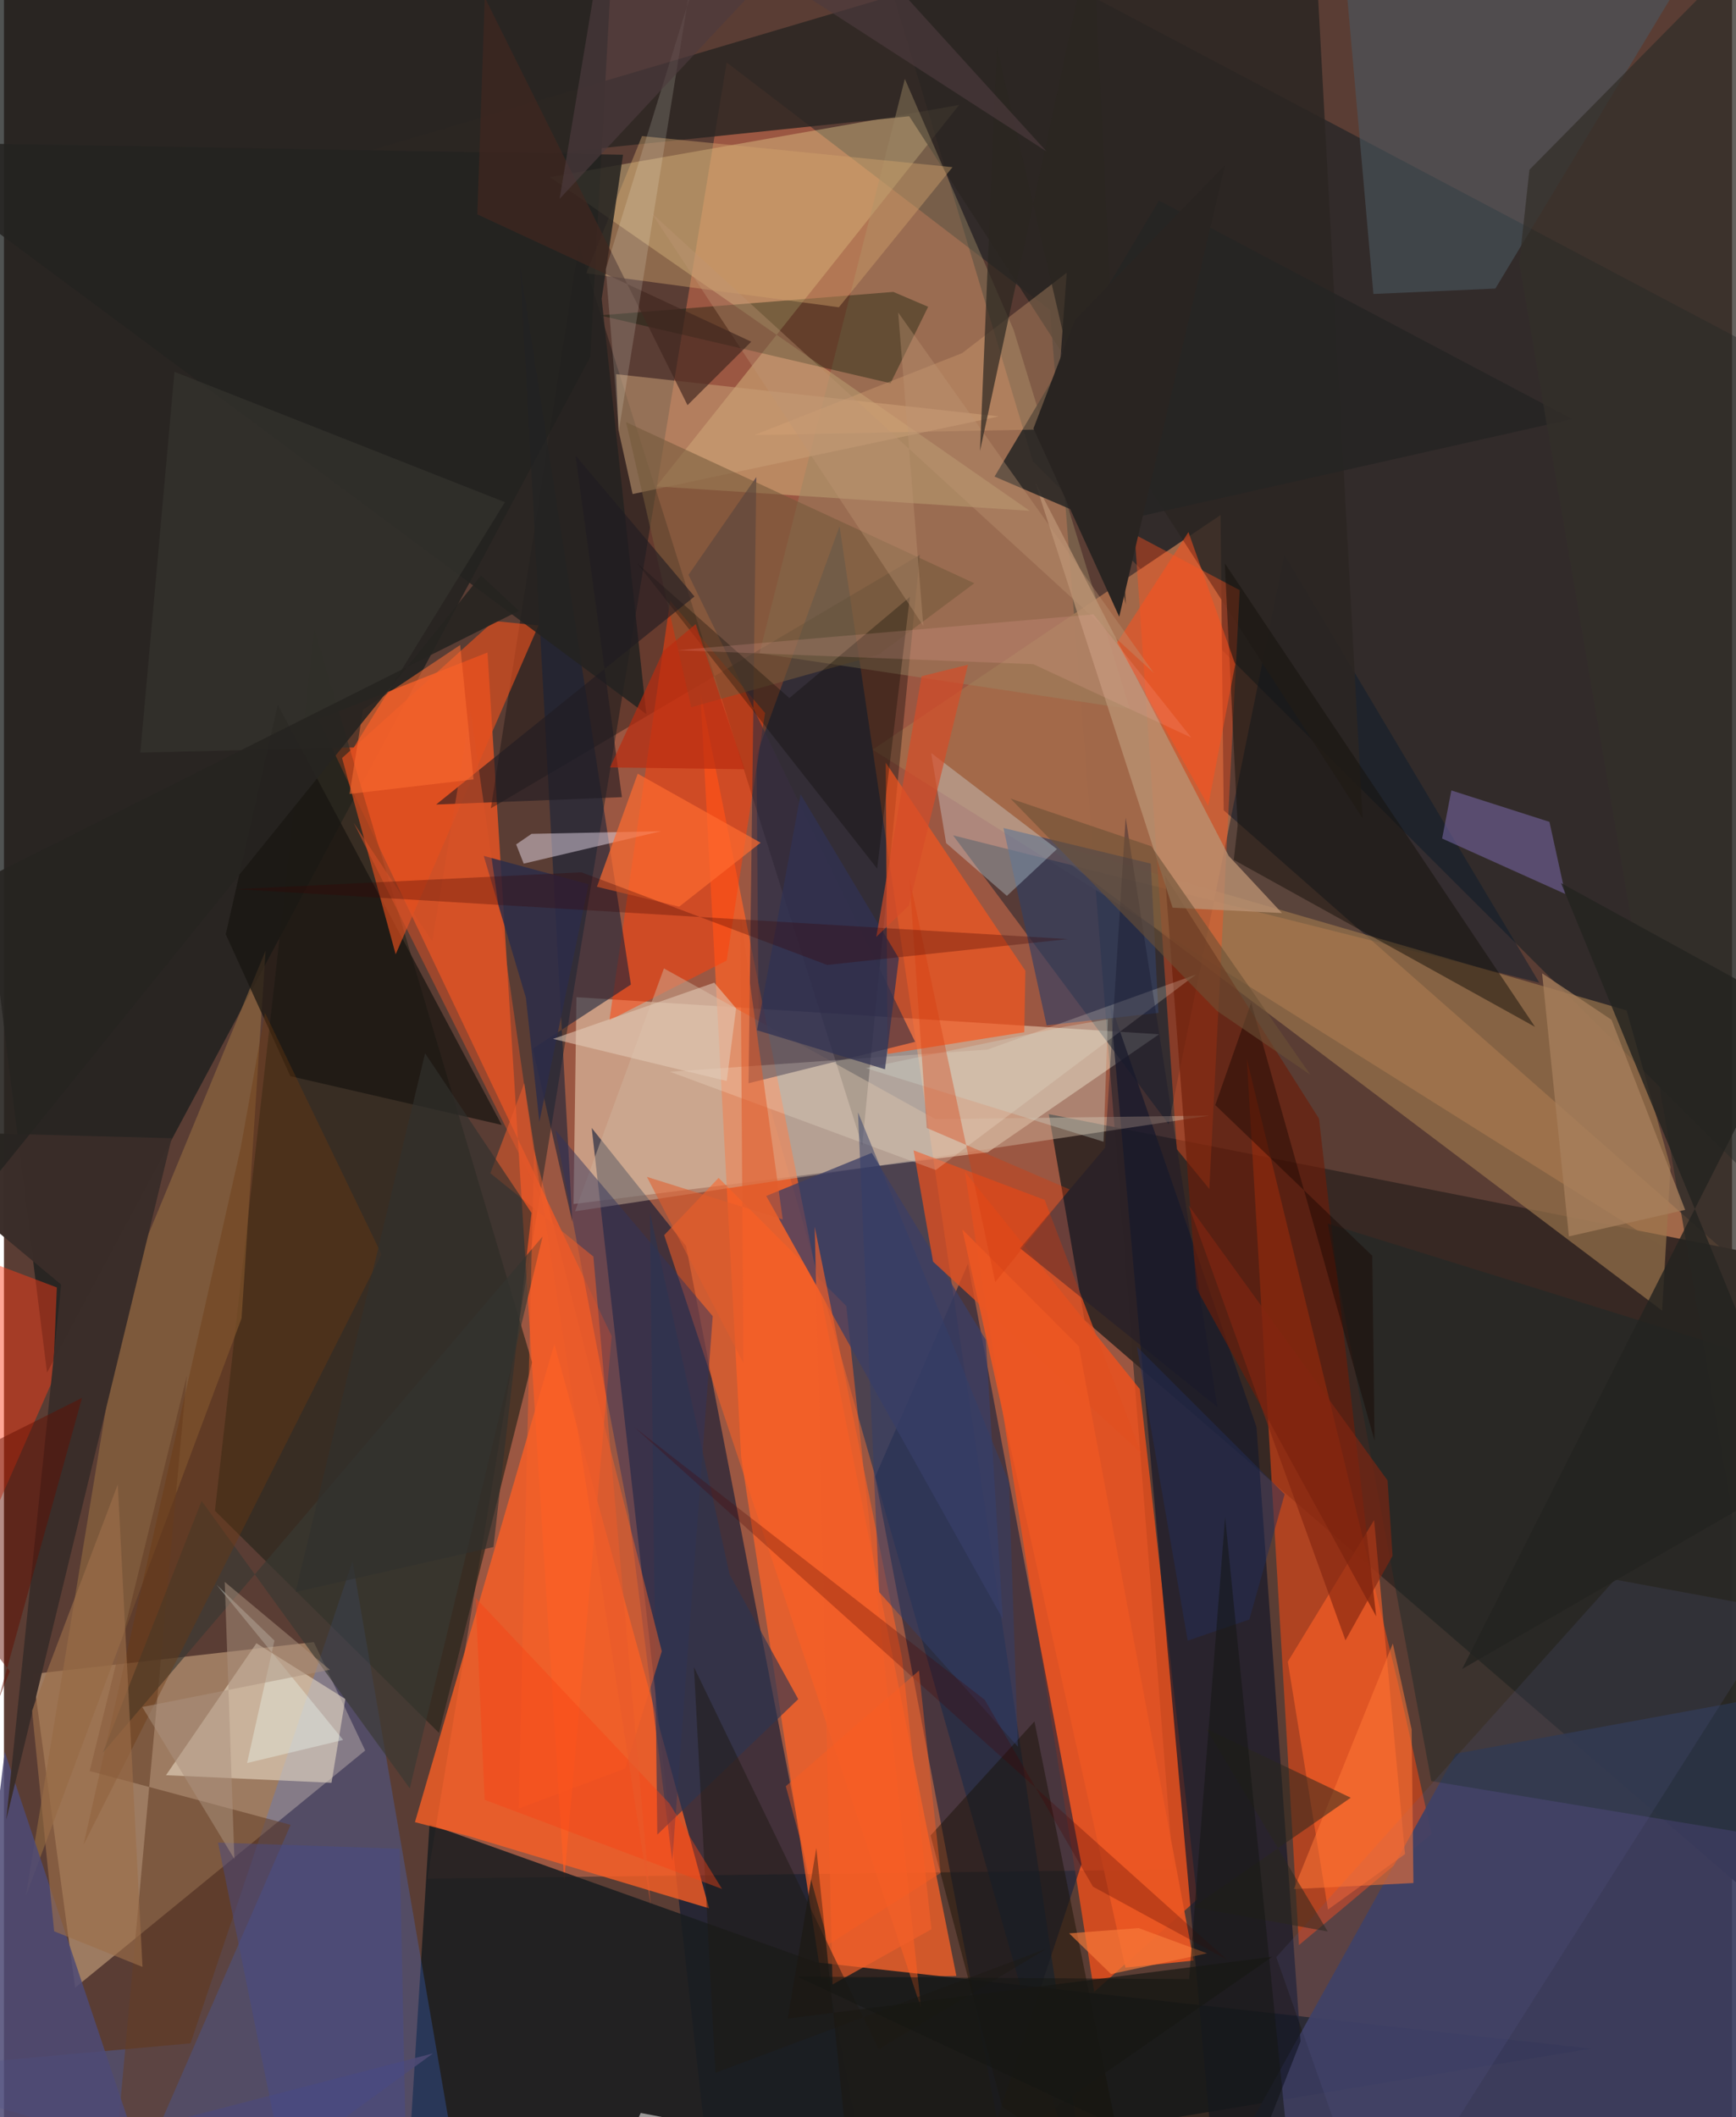 <svg xmlns="http://www.w3.org/2000/svg" width="228" height="278" viewBox="0 0 836 1024"><path fill="#5a3d34" d="M0 0h836v1024H0z"/><path fill="#ef7b56" fill-opacity=".435" d="M204.823 908.653l360.782-4.462-59.564-754.287L349.637 30.21z"/><path fill="#f5cd9d" fill-opacity=".435" d="M14.001 809.645l20.435 151.706L174.75 846.658l-24.84-52.43z"/><path fill="#0a2f5b" fill-opacity=".533" d="M404.244 254.496L527.48 1086 365.267 516.752l-1.21-151.457z"/><path fill="#ffefd2" fill-opacity=".447" d="M476.015 557.284L275.55 582.34l1.398-100.043 281.878 17.951z"/><path fill="#1b1f1d" fill-opacity=".765" d="M283.634 172.665L296.51-62-62-2.464l82.83 666.388z"/><path fill="#001534" fill-opacity=".565" d="M329.983 602.67l-45.639-57.11L345.277 1086h78.339z"/><path fill="#fe5820" fill-opacity=".718" d="M152.081 347.867L294.002 646.22l-22.988 263.6-37.09-594.223z"/><path fill="#00161d" fill-opacity=".447" d="M412.327-62l447.235 236.444L898 622.453 497.758 223.108z"/><path fill="#a46a4a" fill-opacity=".961" d="M588.554 249.122l1.51 142.768L898 662.883 420.25 362.598z"/><path fill="#372823" fill-opacity=".973" d="M898 616.39l-392.53-77.525 17.267 99.558 319.751 275.92z"/><path fill="#fe6227" fill-opacity=".722" d="M336.881 334.597l123.868 621.102-65.301 1.178-38.817-252.124z"/><path fill="#ff4811" fill-opacity=".514" d="M674.684 815.236l-73.43-303.072 25.226 428.63 64.144-53.8z"/><path fill="#f6511a" fill-opacity=".749" d="M464.849 566.732l62.573 396.686 49.845-44.78-27.734-246.736z"/><path fill="#1a1d1f" fill-opacity=".871" d="M393.11 949.127l-187.23-66.762L193.272 1086l574.317-95.131z"/><path fill="#fc5f25" fill-opacity=".776" d="M223.94 887.815l-25.117-6.502 67.448-231.26 74.832 272.934z"/><path fill="#3a3c5e" fill-opacity=".922" d="M702.44 848.192L570.262 1086H898V812.266z"/><path fill="#ecd793" fill-opacity=".388" d="M264.112 85.679l197.966-34.908-146.495 184.466 180.648 11.835z"/><path fill="#28251b" fill-opacity=".678" d="M255.487 658.941L150.162 304.417l-48.087 426.287 108.377 107.424z"/><path fill="#1a233d" fill-opacity=".631" d="M421.472 714.263l44.89-103.029 54.904 290.428-40.825 123.386z"/><path fill="#030709" fill-opacity=".349" d="M443.07 268.357l-27.869 285.75-137.076-435.61-42.572 272.443z"/><path fill="#407dfd" fill-opacity=".247" d="M-62 1002.031l152.262-13.755 78.356-233.079L225.533 1086z"/><path fill="#091a2c" fill-opacity=".463" d="M619.417 268.245l123.35 207.075-283.614-71.289 104.276 139.744z"/><path fill="#9b764d" fill-opacity=".671" d="M806.242 564.4l-4.064 69.513-302.153-227.94 284.967 82.722z"/><path fill="#f8551c" fill-opacity=".659" d="M494.143 469.546l-.544 29.698-66.126 10.525-.879-140.89z"/><path fill="#eadbc7" fill-opacity=".569" d="M165.14 821.74l-43.004-26.959-43.742 63.825 80.06 3.658z"/><path fill="#181b2b" fill-opacity=".733" d="M605.943 690.211l-70.859-205.367L588.565 1086l38.673-98.655z"/><path fill="#fe400a" fill-opacity=".518" d="M349.624 464.592l-56.735 28.902 29.409-202.911 45.905 54.267z"/><path fill="#2c2623" fill-opacity=".851" d="M122.625 88.916L632.458-62l24.792 457.775L437.95 56.21z"/><path fill="#ff521f" fill-opacity=".408" d="M597.812 285.447l-50.806-26.942L567.36 555.77l15.763 19.29z"/><path fill="#9b8764" fill-opacity=".455" d="M365.486 315.932l179.235 27.02-56.295-183.475L435.82 38.16z"/><path fill="#cfb49c" fill-opacity=".475" d="M450.658 541.328l132.632-1.745-307.018 46.276 43.008-117.468z"/><path fill="#8c653f" fill-opacity=".694" d="M58.733 623.975L10.64 916.893l104.304-279.264 11.637-177.859z"/><path fill="#382f41" fill-opacity=".612" d="M440.793 503.898L360.2 523.929l3.77-293.176-32.8 47.277z"/><path fill="#152239" fill-opacity=".58" d="M249.712 129.04L303.29 476.2l-47.46 30.993 19.128 83.832z"/><path fill="#fb6026" fill-opacity=".635" d="M677.792 896.749l-37.261 26.84-19.445-119.873 41.746-68.463z"/><path fill="#4b5860" fill-opacity=".584" d="M843.165-62H644.506l17.99 204.19 59-2.624z"/><path fill="#6c1d09" fill-opacity=".639" d="M636.172 541.015l27.682 240.76-86.977-158.63-15.229-199.707z"/><path fill="#001502" fill-opacity=".353" d="M430.26 141.186l16.842 7.193-18.209 36.996-140.692-32.847z"/><path fill="#b99172" fill-opacity=".792" d="M592.518 413.983l-93.764-181.075 66.602 206.109 52.884 2.58z"/><path fill="#c89f76" fill-opacity=".533" d="M297.285 208.05l6.835 30.906 177.098-37.558L296.15 180.98z"/><path fill="#fe6023" fill-opacity=".522" d="M345.722 569.702l61.782 61.952 36.173 339.654-124.272-373.933z"/><path fill="#171410" fill-opacity=".702" d="M138.576 520.52l102.222 23.573-108.335-203.237L107.295 451.9z"/><path fill="#3d3e65" fill-opacity=".749" d="M483.232 783.117l-8.246-135.08-55.165-90.428-51.053 20.832z"/><path fill="#643e26" fill-opacity=".557" d="M138.67 882.626L49.998 1086l38.46-420.553-46.981 191.14z"/><path fill="#e64f1e" fill-opacity=".647" d="M236.976 300.348l-73.404 66.268 25.927 94.956 69.085-159.063z"/><path fill="#df4f21" fill-opacity=".773" d="M449.474 610.22l100.643 92.517-46.653-122.384-63.417-23.97z"/><path fill="#31335d" fill-opacity=".478" d="M266.791 546.596L302.35 732.57l20.953 167.41 19.584-263.384z"/><path fill="#7c6cae" fill-opacity=".525" d="M755.322 432.388l-7.659-34.885-47.45-15.195-4.466 23.26z"/><path fill="#333f63" fill-opacity=".651" d="M558.497 489.899l-54.088 6.028-20.877-95.452 71.272 17.209z"/><path fill="#d1a36b" fill-opacity=".431" d="M403.905 148.624l-122.212-16.456 26.98-66.353 150.203 15.042z"/><path fill="#daf2fb" fill-opacity=".31" d="M448.545 364.188l60.868 46.479-24.227 22.636-29.403-25.53z"/><path fill="#4e4a75" fill-opacity=".863" d="M-24.78 1053.34L.38 847.31 80.336 1086l127.223-92.848z"/><path fill="#1b2927" fill-opacity=".471" d="M690.515 861.453l-50.128-269.67 236.437 73.502-25.389 222.752z"/><path fill="#fe3d16" fill-opacity=".455" d="M25.593 622.698L-62 589.596v272.786L23.694 667.31z"/><path fill="#15120c" fill-opacity=".494" d="M590.601 272.458l6.222 126.911-1.88 16.52 145.74 80.774z"/><path fill="#242320" fill-opacity=".851" d="M-62 68.558l361.493 6.286-10.342 69.653 21.593 200.908z"/><path fill="#efe2f1" fill-opacity=".463" d="M247.782 408.408l7.452-5.104 62.6-1.271-66.39 15.669z"/><path fill="#262523" fill-opacity=".855" d="M532.764 253.516l-53.541-23.011L558.75 97.03l199.913 105.665z"/><path fill="#332f2a" fill-opacity=".753" d="M737.986 82.101l-4.938 45.192L836.63 734.726 880.124-62z"/><path fill="#fff9e4" fill-opacity=".208" d="M450.781 565.902l-128.597-47.547 153.603-10.7 100.966-36.344z"/><path fill="#161003" fill-opacity=".459" d="M482.819 1018.743l62.002 43.866-46.3-230.006-50.272 55.135z"/><path fill="#34322d" fill-opacity=".741" d="M65.965 364.026l103.276-2.517 73.1-118.624-159.865-63.063z"/><path fill="#dca979" fill-opacity=".318" d="M508.618 207.58l-145.6 2.845 100.524-39.632 50.604-38.89z"/><path fill="#74583b" fill-opacity=".557" d="M300.958 204.175l168.474 77.927-46.267 34.517-90.678 25.448z"/><path fill="#eb5723" fill-opacity=".925" d="M463.618 594.63l56.417 56.546 55.482 297.074-32.983 3.425z"/><path fill="#3a2d29" fill-opacity=".988" d="M27.673 621.293L1.113 880.081 81.13 550.524-62 546.69z"/><path fill="#393933" fill-opacity=".655" d="M196.327 864.976l64.251-266.92-212.72 249.653 47.763-121.766z"/><path fill="#626297" fill-opacity=".161" d="M664.568 1086l-49.055-139.388 163.812-182.626 80.025 14.783z"/><path fill="#ff6b31" fill-opacity=".69" d="M286.863 428.906l39.794 9.61 39.389-30.926-59.446-33.368z"/><path fill="#070800" fill-opacity=".302" d="M306.508 272.603l73.452 65.026 58.313-48.935-15.842 131.418z"/><path fill="#1b1915" fill-opacity=".722" d="M393.013 893.87L412.708 1086l200.814-139.559-234.356 29.869z"/><path fill="#6c390e" fill-opacity=".38" d="M114.525 555.181l11.769-65.286 56.365 116.77L38.466 892.323z"/><path fill="#ff7536" fill-opacity=".545" d="M671.894 794.921L624.017 913.69l57.84-2.938-.855-74.274z"/><path fill="#17162e" fill-opacity=".365" d="M542.649 395.464l44.354 285.083-95.436-76.806 41.105-48.62z"/><path fill="#201c21" fill-opacity=".604" d="M209.052 389.127l89.901-3.576-22.424-165.22 57.523 68.177z"/><path fill="#2c3451" fill-opacity=".62" d="M351.073 761.568L312.52 586.56l3.547 300.785 68.188-65.518z"/><path fill="#f86128" fill-opacity=".478" d="M300.534 855.36l-51.546 19.406 7.46-318.752 61.793 242.633z"/><path fill="#2c2d49" fill-opacity=".839" d="M259.015 542.543l-6.526-59.987-20.384-68.583 50.726 13.695z"/><path fill="#a77f5c" fill-opacity=".753" d="M813.314 585.171l-56.233 12.842-12.963-127.262 33.61 22.513z"/><path fill="#ff501d" fill-opacity=".51" d="M538.467 310.823l34.56-53.46 22.635 63.942-13.075 68.438z"/><path fill="#242420" fill-opacity=".824" d="M753.27 427.112l117.03 284.96-164.849 95.15 160.873-318.078z"/><path fill="#e3cdb8" fill-opacity=".549" d="M354.195 487.675l-4.54 35.18-84.017-20.374 77.967-27.187z"/><path fill="#9c6e4a" fill-opacity=".627" d="M24.289 934.102l42.732 17.227-11.945-233.35-41.483 109.44z"/><path fill="#be9574" fill-opacity=".365" d="M444.76 302.744l-12.164-151.619 123.67 174.355-243.04-222.521z"/><path fill="#f05f29" fill-opacity=".69" d="M448.69 933.109l-14.232-131.262-42.24-208.436 8.621 366.408z"/><path fill="#db5128" fill-opacity=".518" d="M225.703 343.977l33.702 234.498-90.19-180.47 37.954 57.22z"/><path fill="#f2fff8" fill-opacity=".341" d="M102.899 766.502l27.96 27-13.24 59.209 46.484-11.17z"/><path fill="#cdd8cb" fill-opacity=".341" d="M534.028 492.986l-2.069 59.222-115-35.59 96.49-20.058z"/><path fill="#303253" fill-opacity=".729" d="M364.29 498.289l61.93 18.895 6.705-53.715-47.535-79.319z"/><path fill="#fe6e32" fill-opacity=".522" d="M220.7 311.96l-46.99 31.296-6.525 40.759 59.994-7.063z"/><path fill="#d53d0e" fill-opacity=".357" d="M438.063 424.913l8.354 120.641 69.118 29.725-35.981 44.832z"/><path fill="#323e6b" fill-opacity=".502" d="M486.209 716.92l-73.041-178.91 10.234 232.059 67.107 74.733z"/><path fill="#41271f" fill-opacity=".675" d="M229.005 103.685l3.597-104.913 98.09 197.207 30.842-30.715z"/><path fill="#fefff6" fill-opacity=".153" d="M291.137 130.166l48.484-156.745-5.601 7.016-36.549 227.85z"/><path fill="#470000" fill-opacity=".267" d="M474.464 822.144l52.367 90.368 64.839 35.324L305.102 690.4z"/><path fill="#170600" fill-opacity=".435" d="M661.947 607.369l-75.955-72.88 17.368-49.517L663.045 696.7z"/><path fill="#d74b27" fill-opacity=".667" d="M443.923 327.077l22.441-5.585-28.523 116.415-15.836 15.236z"/><path fill="#2a271d" fill-opacity=".525" d="M575.281 922.421l76.255-52.926-69.78-33.292 58.663 97.998z"/><path fill="#2b2620" fill-opacity=".69" d="M480.318 22.655l-8.144 195.465L526.61-34.477l16.14 326.854z"/><path fill="#474a8b" fill-opacity=".447" d="M136.242 1052.361l58.022-21.594-2.815-136.579-87.884-2.991z"/><path fill="#aa917d" fill-opacity=".51" d="M157.669 807.584l-90.752 18.04 44.563 73.5-4.68-134.005z"/><path fill="#6c5036" fill-opacity=".588" d="M586.802 488.924L486.918 386.22l68.128 23.084 76.97 110.522z"/><path fill="#292421" d="M498.036 207.247l41.502 91.032 51.175-218.47-72.67 75.106z"/><path fill="#832511" fill-opacity=".627" d="M669.352 716.05l-96.29-133.113 75.927 210.436 22.774-40.872z"/><path fill="#bb2b10" fill-opacity=".675" d="M293.188 371.195l65.083.85-23.617-70.187-15.616 12.987z"/><path fill="#4d3b3d" fill-opacity=".655" d="M504.331 73.237L295.163-62 268.802 96.184 398.68-43.002z"/><path fill="#fcf7f5" fill-opacity=".549" d="M308.05 1021.958L279.612 1086h363.113z"/><path fill="#e05c2c" fill-opacity=".557" d="M376.75 589.816l-65.702-20.598 46.637 90.012-1.414-216.988z"/><path fill="#390000" fill-opacity=".286" d="M112.55 430.056l166.79-8.164 118.888 44.809L514.703 454.2z"/><path fill="#fb5c21" fill-opacity=".435" d="M398.976 940.412l54.172-34.532-10.505-97.845-64.417 55.912z"/><path fill="#232e58" fill-opacity=".49" d="M572.66 793.528l-24.582-142.19 71.482 71.393-17.076 60.568z"/><path fill="#1d1914" fill-opacity=".482" d="M423.188 991.187l-89.392-184.87 10.41 196.206 160.08-59.955z"/><path fill="#f74314" fill-opacity=".416" d="M321.84 872.185l-93.66-99.323 4.366 97.645 114.853 43.12z"/><path fill="#e75b2c" fill-opacity=".565" d="M312.858 921.338l-27.715-313.591-49.837-40.298 16.414-43.563z"/><path fill="#31312d" fill-opacity=".643" d="M255.234 586.655l-18.438 161.597-95.709 21.739 62.648-260.554z"/><path fill="#f97c3c" fill-opacity=".647" d="M548.854 932.536l33.196 12.218-46.483 10.02-20.268-19.678z"/><path fill="#ffb1af" fill-opacity=".165" d="M325.766 314.485l172.199 6.761 76.414 35.486-47.287-59.58z"/><path fill="#151612" fill-opacity=".514" d="M383.746 956.013l240.425 112.343-33.412-334.6-17.424 223.462z"/><path fill="#640e00" fill-opacity=".475" d="M-62 725.989l99.768-49.877L-2.869 822.65l5.703-14.33z"/><path fill="#262421" fill-opacity=".902" d="M-62 640.785L230.794 278.32l18.33 17.11-286.948 143.913z"/></svg>